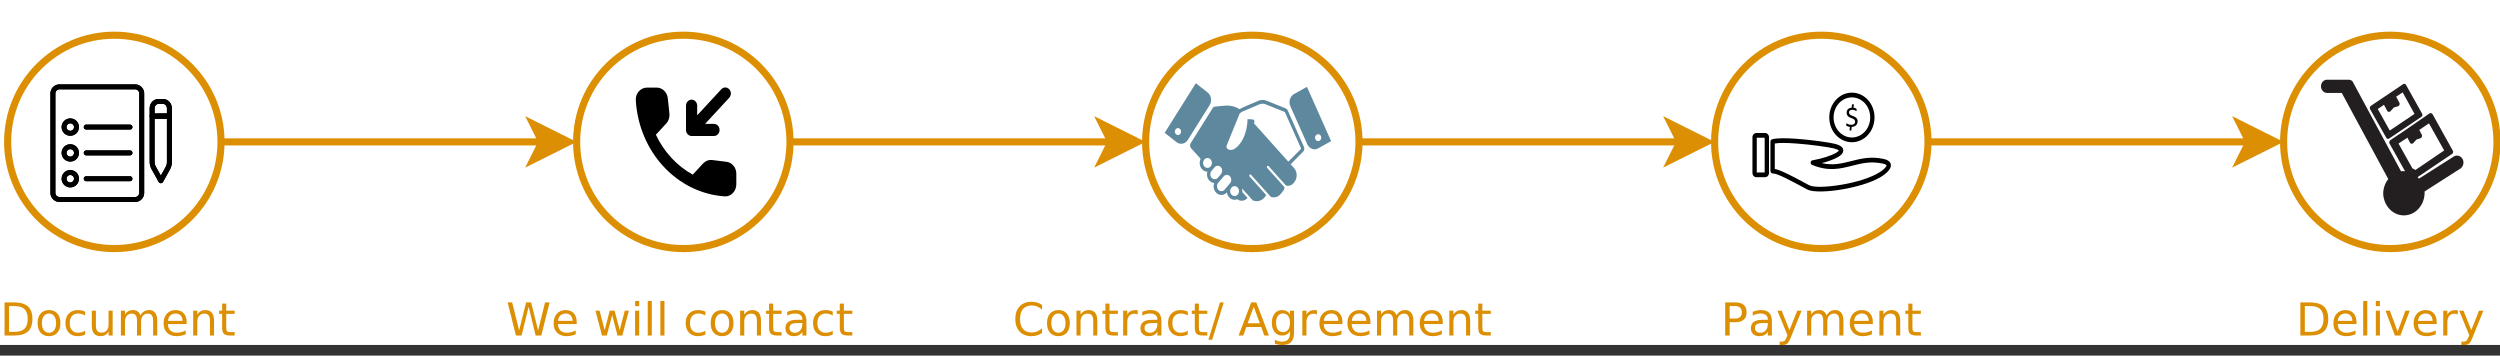 <?xml version="1.0" encoding="UTF-8" standalone="no"?>
<svg
   xmlns:dc="http://purl.org/dc/elements/1.1/"
   xmlns:cc="http://creativecommons.org/ns#"
   xmlns:rdf="http://www.w3.org/1999/02/22-rdf-syntax-ns#"
   xmlns:svg="http://www.w3.org/2000/svg"
   xmlns="http://www.w3.org/2000/svg"
   xmlns:xlink="http://www.w3.org/1999/xlink"
   xmlns:sodipodi="http://sodipodi.sourceforge.net/DTD/sodipodi-0.dtd"
   xmlns:inkscape="http://www.inkscape.org/namespaces/inkscape"
   width="703pt"
   height="100pt"
   viewBox="0 0 703 100"
   version="1.1"
   id="svg225"
   sodipodi:docname="Path.svg"
   inkscape:version="1.0 (4035a4fb49, 2020-05-01)">
  <rect x="0" y="0" width="703" height="100" fill="#333333" stroke="none"/>
  <sodipodi:namedview
     inkscape:document-rotation="0"
     pagecolor="#ffffff"
     bordercolor="#666666"
     borderopacity="1"
     objecttolerance="10"
     gridtolerance="10"
     guidetolerance="10"
     inkscape:pageopacity="0"
     inkscape:pageshadow="2"
     inkscape:window-width="1920"
     inkscape:window-height="1017"
     id="namedview227"
     showgrid="false"
     inkscape:zoom="1.2130156"
     inkscape:cx="514.31601"
     inkscape:cy="106.66667"
     inkscape:window-x="-8"
     inkscape:window-y="-8"
     inkscape:window-maximized="1"
     inkscape:current-layer="svg225" />
  <defs
     id="defs70">
    <g
       id="g68">
      <symbol
         overflow="visible"
         id="glyph0-0">
        <path
           style="stroke:none"
           d="m 2.516,-8.289 v 7.254 h 1.527 c 1.285,0.004 2.227,-0.289 2.824,-0.875 0.598,-0.582 0.895,-1.5 0.898,-2.762 C 7.762,-5.918 7.465,-6.836 6.867,-7.418 6.27,-7.996 5.328,-8.285 4.043,-8.289 Z M 1.254,-9.324 h 2.594 c 1.805,0.004 3.129,0.379 3.977,1.129 0.844,0.754 1.27,1.93 1.27,3.523 0,1.609 -0.426,2.789 -1.273,3.543 C 6.969,-0.375 5.645,0 3.848,0 h -2.594 z m 0,0"
           id="path2" />
      </symbol>
      <symbol
         overflow="visible"
         id="glyph0-1">
        <path
           style="stroke:none"
           d="M 3.918,-6.191 C 3.297,-6.188 2.809,-5.945 2.453,-5.469 2.094,-4.984 1.914,-4.328 1.918,-3.492 c -0.004,0.84 0.176,1.5 0.531,1.98 0.355,0.48 0.844,0.723 1.469,0.719 0.609,0.004 1.094,-0.238 1.453,-0.723 C 5.727,-1.996 5.906,-2.656 5.91,-3.492 5.906,-4.32 5.727,-4.977 5.371,-5.461 5.012,-5.945 4.527,-6.188 3.918,-6.191 Z m 0,-0.973 c 0.996,0.004 1.781,0.328 2.352,0.977 C 6.84,-5.539 7.125,-4.641 7.129,-3.492 7.125,-2.344 6.84,-1.445 6.27,-0.797 5.699,-0.148 4.914,0.176 3.918,0.18 2.91,0.176 2.125,-0.148 1.559,-0.797 0.988,-1.445 0.703,-2.344 0.707,-3.492 0.703,-4.641 0.988,-5.539 1.559,-6.188 2.125,-6.836 2.91,-7.16 3.918,-7.164 Z m 0,0"
           id="path5" />
      </symbol>
      <symbol
         overflow="visible"
         id="glyph0-2">
        <path
           style="stroke:none"
           d="m 6.242,-6.727 v 1.074 C 5.914,-5.828 5.59,-5.961 5.262,-6.055 4.934,-6.141 4.602,-6.188 4.273,-6.191 c -0.75,0.004 -1.328,0.242 -1.738,0.711 -0.414,0.477 -0.621,1.137 -0.617,1.988 -0.004,0.855 0.203,1.52 0.617,1.992 0.41,0.473 0.988,0.711 1.738,0.707 0.328,0.004 0.66,-0.043 0.988,-0.133 0.328,-0.09 0.652,-0.223 0.98,-0.406 v 1.062 c -0.328,0.152 -0.66,0.262 -1,0.336 C 4.898,0.137 4.535,0.176 4.148,0.18 3.094,0.176 2.254,-0.152 1.637,-0.812 c -0.625,-0.66 -0.934,-1.555 -0.93,-2.68 -0.004,-1.141 0.309,-2.035 0.938,-2.691 0.625,-0.648 1.484,-0.977 2.578,-0.98 0.352,0.004 0.695,0.039 1.035,0.109 0.336,0.074 0.664,0.184 0.984,0.328 z m 0,0"
           id="path8" />
      </symbol>
      <symbol
         overflow="visible"
         id="glyph0-3">
        <path
           style="stroke:none"
           d="m 1.086,-2.762 v -4.234 h 1.148 v 4.191 c -0.004,0.664 0.125,1.16 0.387,1.492 0.258,0.332 0.648,0.5 1.164,0.496 0.617,0.004 1.105,-0.195 1.469,-0.594 C 5.613,-1.805 5.793,-2.344 5.797,-3.031 V -6.996 H 6.945 V 0 H 5.797 V -1.074 C 5.516,-0.645 5.191,-0.332 4.824,-0.129 4.453,0.074 4.027,0.176 3.543,0.18 2.734,0.176 2.125,-0.07 1.711,-0.566 1.293,-1.062 1.082,-1.793 1.086,-2.762 Z m 0,0"
           id="path11" />
      </symbol>
      <symbol
         overflow="visible"
         id="glyph0-4">
        <path
           style="stroke:none"
           d="m 6.652,-5.652 c 0.281,-0.512 0.625,-0.891 1.027,-1.141 0.398,-0.242 0.871,-0.367 1.414,-0.371 0.727,0.004 1.289,0.258 1.688,0.766 0.395,0.512 0.59,1.238 0.594,2.176 V 0 h -1.156 v -4.184 c 0,-0.672 -0.121,-1.168 -0.355,-1.492 C 9.621,-6 9.262,-6.164 8.777,-6.164 c -0.598,0 -1.07,0.199 -1.414,0.594 -0.348,0.398 -0.52,0.938 -0.516,1.617 V 0 H 5.691 V -4.184 C 5.688,-4.855 5.57,-5.352 5.332,-5.68 5.094,-6 4.727,-6.164 4.234,-6.164 c -0.59,0 -1.055,0.199 -1.398,0.598 -0.348,0.398 -0.523,0.938 -0.52,1.613 V 0 h -1.156 v -6.996 h 1.156 v 1.086 C 2.574,-6.336 2.891,-6.652 3.258,-6.855 3.625,-7.059 4.059,-7.16 4.566,-7.164 c 0.504,0.004 0.938,0.133 1.297,0.387 0.355,0.262 0.617,0.637 0.789,1.125 z m 0,0"
           id="path14" />
      </symbol>
      <symbol
         overflow="visible"
         id="glyph0-5">
        <path
           style="stroke:none"
           d="m 7.191,-3.785 v 0.562 H 1.906 c 0.047,0.793 0.285,1.398 0.715,1.809 0.422,0.418 1.016,0.625 1.781,0.621 0.438,0.004 0.867,-0.051 1.285,-0.16 0.41,-0.105 0.82,-0.27 1.234,-0.488 v 1.086 C 6.508,-0.18 6.086,-0.051 5.652,0.043 5.219,0.129 4.781,0.176 4.336,0.18 3.219,0.176 2.332,-0.145 1.684,-0.793 1.027,-1.441 0.703,-2.32 0.707,-3.43 0.703,-4.57 1.012,-5.48 1.633,-6.156 2.25,-6.824 3.086,-7.16 4.137,-7.164 c 0.938,0.004 1.68,0.309 2.23,0.91 0.547,0.609 0.82,1.43 0.824,2.469 z M 6.039,-4.121 C 6.027,-4.746 5.852,-5.25 5.512,-5.629 5.164,-6 4.711,-6.188 4.148,-6.191 c -0.641,0.004 -1.156,0.188 -1.539,0.547 -0.391,0.367 -0.613,0.875 -0.668,1.527 z m 0,0"
           id="path17" />
      </symbol>
      <symbol
         overflow="visible"
         id="glyph0-6">
        <path
           style="stroke:none"
           d="M 7.02,-4.223 V 0 H 5.871 v -4.184 c 0,-0.664 -0.129,-1.16 -0.387,-1.488 C 5.227,-6 4.84,-6.164 4.324,-6.164 c -0.625,0 -1.117,0.199 -1.473,0.594 -0.359,0.398 -0.539,0.938 -0.535,1.617 V 0 h -1.156 v -6.996 h 1.156 v 1.086 c 0.273,-0.418 0.598,-0.73 0.973,-0.941 0.367,-0.203 0.797,-0.309 1.289,-0.312 0.801,0.004 1.41,0.254 1.824,0.746 0.41,0.5 0.617,1.23 0.617,2.195 z m 0,0"
           id="path20" />
      </symbol>
      <symbol
         overflow="visible"
         id="glyph0-7">
        <path
           style="stroke:none"
           d="m 2.344,-8.984 v 1.988 h 2.367 v 0.895 H 2.344 v 3.797 c 0,0.574 0.078,0.941 0.234,1.102 0.156,0.164 0.473,0.242 0.953,0.242 H 4.711 V 0 H 3.531 C 2.641,0 2.027,-0.164 1.691,-0.496 1.352,-0.824 1.184,-1.426 1.188,-2.305 V -6.102 H 0.344 V -6.996 H 1.188 v -1.988 z m 0,0"
           id="path23" />
      </symbol>
      <symbol
         overflow="visible"
         id="glyph0-8">
        <path
           style="stroke:none"
           d="m 0.426,-9.324 h 1.273 l 1.961,7.883 1.957,-7.883 h 1.418 l 1.961,7.883 1.953,-7.883 h 1.281 L 9.887,0 H 8.301 L 6.336,-8.094 4.348,0 H 2.762 Z m 0,0"
           id="path26" />
      </symbol>
      <symbol
         overflow="visible"
         id="glyph0-9">
        <path
           style="stroke:none"
           d=""
           id="path29" />
      </symbol>
      <symbol
         overflow="visible"
         id="glyph0-10">
        <path
           style="stroke:none"
           d="M 0.539,-6.996 H 1.688 l 1.438,5.461 1.43,-5.461 h 1.355 l 1.438,5.461 1.43,-5.461 H 9.926 L 8.094,0 H 6.738 L 5.234,-5.734 3.723,0 H 2.367 Z m 0,0"
           id="path32" />
      </symbol>
      <symbol
         overflow="visible"
         id="glyph0-11">
        <path
           style="stroke:none"
           d="M 1.207,-6.996 H 2.355 V 0 H 1.207 Z m 0,-2.723 h 1.148 v 1.453 H 1.207 Z m 0,0"
           id="path35" />
      </symbol>
      <symbol
         overflow="visible"
         id="glyph0-12">
        <path
           style="stroke:none"
           d="M 1.207,-9.719 H 2.355 V 0 H 1.207 Z m 0,0"
           id="path38" />
      </symbol>
      <symbol
         overflow="visible"
         id="glyph0-13">
        <path
           style="stroke:none"
           d="m 4.387,-3.516 c -0.934,0 -1.578,0.109 -1.934,0.32 -0.359,0.215 -0.539,0.574 -0.535,1.082 -0.004,0.41 0.133,0.734 0.402,0.973 0.266,0.242 0.629,0.363 1.098,0.359 0.633,0.004 1.145,-0.223 1.531,-0.676 0.383,-0.449 0.574,-1.051 0.578,-1.805 V -3.516 Z M 6.676,-3.992 V 0 H 5.527 V -1.062 C 5.262,-0.633 4.938,-0.32 4.547,-0.121 4.156,0.078 3.676,0.176 3.109,0.18 2.391,0.176 1.82,-0.023 1.402,-0.422 0.977,-0.82 0.766,-1.355 0.77,-2.035 0.766,-2.82 1.031,-3.414 1.559,-3.816 2.082,-4.215 2.867,-4.418 3.918,-4.418 H 5.527 V -4.527 C 5.523,-5.055 5.352,-5.465 5.004,-5.754 4.656,-6.043 4.168,-6.188 3.543,-6.191 3.141,-6.188 2.75,-6.141 2.371,-6.047 1.992,-5.949 1.629,-5.805 1.281,-5.617 v -1.059 c 0.418,-0.16 0.824,-0.285 1.223,-0.367 0.391,-0.078 0.777,-0.117 1.156,-0.121 1.012,0.004 1.766,0.266 2.266,0.789 0.496,0.523 0.746,1.32 0.75,2.383 z m 0,0"
           id="path41" />
      </symbol>
      <symbol
         overflow="visible"
         id="glyph0-14">
        <path
           style="stroke:none"
           d="m 8.238,-8.609 v 1.332 C 7.812,-7.672 7.359,-7.965 6.879,-8.164 6.398,-8.355 5.887,-8.453 5.348,-8.457 c -1.07,0.004 -1.887,0.328 -2.449,0.977 -0.566,0.652 -0.848,1.594 -0.848,2.828 0,1.227 0.281,2.168 0.848,2.82 0.562,0.652 1.379,0.977 2.449,0.977 0.539,0 1.051,-0.098 1.531,-0.293 C 7.359,-1.344 7.812,-1.637 8.238,-2.035 V -0.719 C 7.797,-0.418 7.328,-0.191 6.836,-0.043 6.34,0.105 5.82,0.176 5.273,0.18 3.859,0.176 2.746,-0.254 1.938,-1.113 1.121,-1.977 0.715,-3.156 0.719,-4.652 c -0.004,-1.5 0.402,-2.68 1.219,-3.547 0.809,-0.859 1.922,-1.293 3.336,-1.297 0.555,0.004 1.078,0.078 1.574,0.223 0.492,0.152 0.957,0.375 1.391,0.664 z m 0,0"
           id="path44" />
      </symbol>
      <symbol
         overflow="visible"
         id="glyph0-15">
        <path
           style="stroke:none"
           d="M 5.258,-5.922 C 5.125,-5.996 4.984,-6.051 4.836,-6.086 c -0.156,-0.035 -0.32,-0.055 -0.5,-0.055 -0.652,0 -1.152,0.215 -1.5,0.637 -0.348,0.426 -0.523,1.031 -0.52,1.82 V 0 h -1.156 v -6.996 h 1.156 v 1.086 c 0.238,-0.422 0.555,-0.738 0.941,-0.945 0.387,-0.203 0.855,-0.305 1.414,-0.309 0.078,0.004 0.168,0.008 0.262,0.016 0.094,0.012 0.199,0.027 0.32,0.047 z m 0,0"
           id="path47" />
      </symbol>
      <symbol
         overflow="visible"
         id="glyph0-16">
        <path
           style="stroke:none"
           d="M 3.25,-9.324 H 4.309 L 1.062,1.188 H 0 Z m 0,0"
           id="path50" />
      </symbol>
      <symbol
         overflow="visible"
         id="glyph0-17">
        <path
           style="stroke:none"
           d="M 4.371,-8.082 2.66,-3.441 H 6.09 Z M 3.66,-9.324 H 5.09 L 8.645,0 h -1.312 L 6.484,-2.391 H 2.281 L 1.43,0 H 0.102 Z m 0,0"
           id="path53" />
      </symbol>
      <symbol
         overflow="visible"
         id="glyph0-18">
        <path
           style="stroke:none"
           d="m 5.809,-3.578 c -0.004,-0.832 -0.176,-1.477 -0.516,-1.938 -0.348,-0.453 -0.828,-0.684 -1.445,-0.688 -0.621,0.004 -1.102,0.234 -1.441,0.688 -0.344,0.461 -0.516,1.105 -0.512,1.938 -0.004,0.832 0.168,1.477 0.512,1.93 0.34,0.461 0.82,0.688 1.441,0.688 0.617,0 1.098,-0.227 1.445,-0.688 0.34,-0.453 0.512,-1.098 0.516,-1.93 z m 1.148,2.711 C 6.953,0.32 6.691,1.203 6.164,1.789 5.633,2.367 4.82,2.66 3.734,2.66 3.328,2.66 2.949,2.629 2.59,2.57 2.23,2.508 1.883,2.414 1.551,2.293 V 1.176 c 0.332,0.18 0.664,0.312 0.996,0.402 0.328,0.086 0.664,0.133 1.008,0.133 0.75,0 1.312,-0.199 1.691,-0.59 0.371,-0.398 0.559,-0.988 0.562,-1.785 V -1.23 C 5.566,-0.816 5.262,-0.508 4.895,-0.305 4.52,-0.102 4.078,0 3.566,0 2.707,0 2.016,-0.324 1.492,-0.98 0.965,-1.629 0.703,-2.496 0.707,-3.578 0.703,-4.66 0.965,-5.527 1.492,-6.184 c 0.523,-0.648 1.215,-0.977 2.074,-0.98 0.512,0.004 0.953,0.105 1.328,0.309 0.367,0.203 0.672,0.512 0.914,0.922 v -1.062 h 1.148 z m 0,0"
           id="path56" />
      </symbol>
      <symbol
         overflow="visible"
         id="glyph0-19">
        <path
           style="stroke:none"
           d="m 2.516,-8.289 v 3.504 H 4.105 C 4.688,-4.781 5.141,-4.934 5.465,-5.238 5.781,-5.543 5.941,-5.977 5.945,-6.539 5.941,-7.098 5.781,-7.527 5.465,-7.832 5.141,-8.133 4.688,-8.285 4.105,-8.289 Z M 1.254,-9.324 h 2.852 c 1.043,0.004 1.832,0.238 2.367,0.711 0.535,0.473 0.805,1.164 0.805,2.074 0,0.922 -0.27,1.617 -0.805,2.086 C 5.938,-3.98 5.148,-3.742 4.105,-3.746 H 2.516 V 0 H 1.254 Z m 0,0"
           id="path59" />
      </symbol>
      <symbol
         overflow="visible"
         id="glyph0-20">
        <path
           style="stroke:none"
           d="M 4.117,0.648 C 3.789,1.48 3.473,2.023 3.164,2.277 2.855,2.531 2.441,2.66 1.93,2.66 H 1.012 V 1.699 H 1.688 C 2,1.699 2.242,1.621 2.422,1.473 2.594,1.32 2.789,0.969 3.004,0.414 L 3.211,-0.113 0.383,-6.996 h 1.215 l 2.188,5.473 2.188,-5.473 h 1.219 z m 0,0"
           id="path62" />
      </symbol>
      <symbol
         overflow="visible"
         id="glyph0-21">
        <path
           style="stroke:none"
           d="m 0.383,-6.996 h 1.215 l 2.188,5.871 2.188,-5.871 h 1.219 L 4.566,0 h -1.562 z m 0,0"
           id="path65" />
      </symbol>
    </g>
  </defs>
  <g
     transform="translate(0,-63)"
     id="surface4114">
    <rect
       x="0"
       y="0"
       width="703"
       height="160"
       style="fill:#ffffff;fill-opacity:1;stroke:none"
       id="rect72" />
    <path
       style="fill:#ffffff;fill-opacity:1;fill-rule:evenodd;stroke:#dc8f02;stroke-width:0.1;stroke-linecap:butt;stroke-linejoin:miter;stroke-miterlimit:10;stroke-opacity:1"
       d="m 5.65,2 c 0,0.829 -0.671,1.5 -1.5,1.5 -0.828,0 -1.5,-0.671 -1.5,-1.5 0,-0.828 0.672,-1.5 1.5,-1.5 0.829,0 1.5,0.672 1.5,1.5"
       transform="matrix(20,0,0,20,-50.85,62.9)"
       id="path74" />
    <path
       style="fill:#ffffff;fill-opacity:1;fill-rule:evenodd;stroke:#dc8f02;stroke-width:0.1;stroke-linecap:butt;stroke-linejoin:miter;stroke-miterlimit:10;stroke-opacity:1"
       d="m 13.65,2 c 0,0.829 -0.671,1.5 -1.5,1.5 -0.828,0 -1.5,-0.671 -1.5,-1.5 0,-0.828 0.672,-1.5 1.5,-1.5 0.829,0 1.5,0.672 1.5,1.5"
       transform="matrix(20,0,0,20,-50.85,62.9)"
       id="path76" />
    <path
       style="fill:#ffffff;fill-opacity:1;fill-rule:evenodd;stroke:#dc8f02;stroke-width:0.1;stroke-linecap:butt;stroke-linejoin:miter;stroke-miterlimit:10;stroke-opacity:1"
       d="m 21.65,2 c 0,0.829 -0.671,1.5 -1.5,1.5 -0.828,0 -1.5,-0.671 -1.5,-1.5 0,-0.828 0.672,-1.5 1.5,-1.5 0.829,0 1.5,0.672 1.5,1.5"
       transform="matrix(20,0,0,20,-50.85,62.9)"
       id="path78" />
    <path
       style="fill:#ffffff;fill-opacity:1;fill-rule:evenodd;stroke:#dc8f02;stroke-width:0.1;stroke-linecap:butt;stroke-linejoin:miter;stroke-miterlimit:10;stroke-opacity:1"
       d="m 29.65,2 c 0,0.829 -0.671,1.5 -1.5,1.5 -0.828,0 -1.5,-0.671 -1.5,-1.5 0,-0.828 0.672,-1.5 1.5,-1.5 0.829,0 1.5,0.672 1.5,1.5"
       transform="matrix(20,0,0,20,-50.85,62.9)"
       id="path80" />
    <path
       style="fill:#ffffff;fill-opacity:1;fill-rule:evenodd;stroke:#dc8f02;stroke-width:0.1;stroke-linecap:butt;stroke-linejoin:miter;stroke-miterlimit:10;stroke-opacity:1"
       d="m 37.65,2 c 0,0.829 -0.671,1.5 -1.5,1.5 -0.828,0 -1.5,-0.671 -1.5,-1.5 0,-0.828 0.672,-1.5 1.5,-1.5 0.829,0 1.5,0.672 1.5,1.5"
       transform="matrix(20,0,0,20,-50.85,62.9)"
       id="path82" />
    <path
       style="fill:none;stroke:#dc8f02;stroke-width:0.1;stroke-linecap:butt;stroke-linejoin:miter;stroke-miterlimit:10;stroke-opacity:1"
       d="m 5.65,2 h 4.513"
       transform="matrix(20,0,0,20,-50.85,62.9)"
       id="path84" />
    <path
       style="fill:#dc8f02;fill-opacity:1;fill-rule:evenodd;stroke:#dc8f02;stroke-width:0.1;stroke-linecap:butt;stroke-linejoin:miter;stroke-miterlimit:10;stroke-opacity:1"
       d="m 10.538,2 -0.5,0.25 0.125,-0.25 -0.125,-0.25 z m 0,0"
       transform="matrix(20,0,0,20,-50.85,62.9)"
       id="path86" />
    <path
       style="fill:none;stroke:#dc8f02;stroke-width:0.1;stroke-linecap:butt;stroke-linejoin:miter;stroke-miterlimit:10;stroke-opacity:1"
       d="m 13.65,2 h 4.513"
       transform="matrix(20,0,0,20,-50.85,62.9)"
       id="path88" />
    <path
       style="fill:#dc8f02;fill-opacity:1;fill-rule:evenodd;stroke:#dc8f02;stroke-width:0.1;stroke-linecap:butt;stroke-linejoin:miter;stroke-miterlimit:10;stroke-opacity:1"
       d="m 18.538,2 -0.5,0.25 0.125,-0.25 -0.125,-0.25 z m 0,0"
       transform="matrix(20,0,0,20,-50.85,62.9)"
       id="path90" />
    <path
       style="fill:none;stroke:#dc8f02;stroke-width:0.1;stroke-linecap:butt;stroke-linejoin:miter;stroke-miterlimit:10;stroke-opacity:1"
       d="m 21.65,2 h 4.513"
       transform="matrix(20,0,0,20,-50.85,62.9)"
       id="path92" />
    <path
       style="fill:#dc8f02;fill-opacity:1;fill-rule:evenodd;stroke:#dc8f02;stroke-width:0.1;stroke-linecap:butt;stroke-linejoin:miter;stroke-miterlimit:10;stroke-opacity:1"
       d="m 26.538,2 -0.5,0.25 0.125,-0.25 -0.125,-0.25 z m 0,0"
       transform="matrix(20,0,0,20,-50.85,62.9)"
       id="path94" />
    <path
       style="fill:none;stroke:#dc8f02;stroke-width:0.1;stroke-linecap:butt;stroke-linejoin:miter;stroke-miterlimit:10;stroke-opacity:1"
       d="m 29.65,2 h 4.513"
       transform="matrix(20,0,0,20,-50.85,62.9)"
       id="path96" />
    <path
       style="fill:#dc8f02;fill-opacity:1;fill-rule:evenodd;stroke:#dc8f02;stroke-width:0.1;stroke-linecap:butt;stroke-linejoin:miter;stroke-miterlimit:10;stroke-opacity:1"
       d="m 34.538,2 -0.5,0.25 0.125,-0.25 -0.125,-0.25 z m 0,0"
       transform="matrix(20,0,0,20,-50.85,62.9)"
       id="path98" />
    <g
       style="fill:#dc8f02;fill-opacity:1"
       id="g116">
      <use
         height="100%"
         width="100%"
         xlink:href="#glyph0-0"
         x="0.023"
         y="157.352"
         id="use100" />
      <use
         height="100%"
         width="100%"
         xlink:href="#glyph0-1"
         x="9.867"
         y="157.352"
         id="use102" />
      <use
         height="100%"
         width="100%"
         xlink:href="#glyph0-2"
         x="17.699"
         y="157.352"
         id="use104" />
      <use
         height="100%"
         width="100%"
         xlink:href="#glyph0-3"
         x="24.73"
         y="157.352"
         id="use106" />
      <use
         height="100%"
         width="100%"
         xlink:href="#glyph0-4"
         x="32.836"
         y="157.352"
         id="use108" />
      <use
         height="100%"
         width="100%"
         xlink:href="#glyph0-5"
         x="45.297"
         y="157.352"
         id="use110" />
      <use
         height="100%"
         width="100%"
         xlink:href="#glyph0-6"
         x="53.168"
         y="157.352"
         id="use112" />
      <use
         height="100%"
         width="100%"
         xlink:href="#glyph0-7"
         x="61.273"
         y="157.352"
         id="use114" />
    </g>
    <g
       style="fill:#dc8f02;fill-opacity:1"
       id="g148">
      <use
         height="100%"
         width="100%"
         xlink:href="#glyph0-8"
         x="142.32"
         y="157.352"
         id="use118" />
      <use
         height="100%"
         width="100%"
         xlink:href="#glyph0-5"
         x="154.977"
         y="157.352"
         id="use120" />
      <use
         height="100%"
         width="100%"
         xlink:href="#glyph0-9"
         x="162.848"
         y="157.352"
         id="use122" />
      <use
         height="100%"
         width="100%"
         xlink:href="#glyph0-10"
         x="166.91"
         y="157.352"
         id="use124" />
      <use
         height="100%"
         width="100%"
         xlink:href="#glyph0-11"
         x="177.379"
         y="157.352"
         id="use126" />
      <use
         height="100%"
         width="100%"
         xlink:href="#glyph0-12"
         x="180.934"
         y="157.352"
         id="use128" />
      <use
         height="100%"
         width="100%"
         xlink:href="#glyph0-12"
         x="184.488"
         y="157.352"
         id="use130" />
      <use
         height="100%"
         width="100%"
         xlink:href="#glyph0-9"
         x="188.043"
         y="157.352"
         id="use132" />
      <use
         height="100%"
         width="100%"
         xlink:href="#glyph0-2"
         x="192.105"
         y="157.352"
         id="use134" />
      <use
         height="100%"
         width="100%"
         xlink:href="#glyph0-1"
         x="199.137"
         y="157.352"
         id="use136" />
      <use
         height="100%"
         width="100%"
         xlink:href="#glyph0-6"
         x="206.969"
         y="157.352"
         id="use138" />
      <use
         height="100%"
         width="100%"
         xlink:href="#glyph0-7"
         x="215.074"
         y="157.352"
         id="use140" />
      <use
         height="100%"
         width="100%"
         xlink:href="#glyph0-13"
         x="220.094"
         y="157.352"
         id="use142" />
      <use
         height="100%"
         width="100%"
         xlink:href="#glyph0-2"
         x="227.926"
         y="157.352"
         id="use144" />
      <use
         height="100%"
         width="100%"
         xlink:href="#glyph0-7"
         x="234.957"
         y="157.352"
         id="use146" />
    </g>
    <g
       style="fill:#dc8f02;fill-opacity:1"
       id="g188">
      <use
         height="100%"
         width="100%"
         xlink:href="#glyph0-14"
         x="284.785"
         y="157.352"
         id="use150" />
      <use
         height="100%"
         width="100%"
         xlink:href="#glyph0-1"
         x="293.711"
         y="157.352"
         id="use152" />
      <use
         height="100%"
         width="100%"
         xlink:href="#glyph0-6"
         x="301.543"
         y="157.352"
         id="use154" />
      <use
         height="100%"
         width="100%"
         xlink:href="#glyph0-7"
         x="309.648"
         y="157.352"
         id="use156" />
      <use
         height="100%"
         width="100%"
         xlink:href="#glyph0-15"
         x="314.668"
         y="157.352"
         id="use158" />
      <use
         height="100%"
         width="100%"
         xlink:href="#glyph0-13"
         x="319.922"
         y="157.352"
         id="use160" />
      <use
         height="100%"
         width="100%"
         xlink:href="#glyph0-2"
         x="327.754"
         y="157.352"
         id="use162" />
      <use
         height="100%"
         width="100%"
         xlink:href="#glyph0-7"
         x="334.785"
         y="157.352"
         id="use164" />
      <use
         height="100%"
         width="100%"
         xlink:href="#glyph0-16"
         x="339.805"
         y="157.352"
         id="use166" />
      <use
         height="100%"
         width="100%"
         xlink:href="#glyph0-9"
         x="344.121"
         y="157.352"
         id="use168" />
      <use
         height="100%"
         width="100%"
         xlink:href="#glyph0-17"
         x="348.184"
         y="157.352"
         id="use170" />
      <use
         height="100%"
         width="100%"
         xlink:href="#glyph0-18"
         x="356.934"
         y="157.352"
         id="use172" />
      <use
         height="100%"
         width="100%"
         xlink:href="#glyph0-15"
         x="365.059"
         y="157.352"
         id="use174" />
      <use
         height="100%"
         width="100%"
         xlink:href="#glyph0-5"
         x="370.312"
         y="157.352"
         id="use176" />
      <use
         height="100%"
         width="100%"
         xlink:href="#glyph0-5"
         x="378.184"
         y="157.352"
         id="use178" />
      <use
         height="100%"
         width="100%"
         xlink:href="#glyph0-4"
         x="386.055"
         y="157.352"
         id="use180" />
      <use
         height="100%"
         width="100%"
         xlink:href="#glyph0-5"
         x="398.516"
         y="157.352"
         id="use182" />
      <use
         height="100%"
         width="100%"
         xlink:href="#glyph0-6"
         x="406.387"
         y="157.352"
         id="use184" />
      <use
         height="100%"
         width="100%"
         xlink:href="#glyph0-7"
         x="414.492"
         y="157.352"
         id="use186" />
    </g>
    <g
       style="fill:#dc8f02;fill-opacity:1"
       id="g204">
      <use
         height="100%"
         width="100%"
         xlink:href="#glyph0-19"
         x="483.867"
         y="157.352"
         id="use190" />
      <use
         height="100%"
         width="100%"
         xlink:href="#glyph0-13"
         x="491.582"
         y="157.352"
         id="use192" />
      <use
         height="100%"
         width="100%"
         xlink:href="#glyph0-20"
         x="499.414"
         y="157.352"
         id="use194" />
      <use
         height="100%"
         width="100%"
         xlink:href="#glyph0-4"
         x="506.992"
         y="157.352"
         id="use196" />
      <use
         height="100%"
         width="100%"
         xlink:href="#glyph0-5"
         x="519.453"
         y="157.352"
         id="use198" />
      <use
         height="100%"
         width="100%"
         xlink:href="#glyph0-6"
         x="527.324"
         y="157.352"
         id="use200" />
      <use
         height="100%"
         width="100%"
         xlink:href="#glyph0-7"
         x="535.43"
         y="157.352"
         id="use202" />
    </g>
    <g
       style="fill:#dc8f02;fill-opacity:1"
       id="g222">
      <use
         height="100%"
         width="100%"
         xlink:href="#glyph0-0"
         x="645.605"
         y="157.352"
         id="use206" />
      <use
         height="100%"
         width="100%"
         xlink:href="#glyph0-5"
         x="655.449"
         y="157.352"
         id="use208" />
      <use
         height="100%"
         width="100%"
         xlink:href="#glyph0-12"
         x="663.32"
         y="157.352"
         id="use210" />
      <use
         height="100%"
         width="100%"
         xlink:href="#glyph0-11"
         x="666.875"
         y="157.352"
         id="use212" />
      <use
         height="100%"
         width="100%"
         xlink:href="#glyph0-21"
         x="670.43"
         y="157.352"
         id="use214" />
      <use
         height="100%"
         width="100%"
         xlink:href="#glyph0-5"
         x="678.008"
         y="157.352"
         id="use216" />
      <use
         height="100%"
         width="100%"
         xlink:href="#glyph0-15"
         x="685.879"
         y="157.352"
         id="use218" />
      <use
         height="100%"
         width="100%"
         xlink:href="#glyph0-20"
         x="691.133"
         y="157.352"
         id="use220" />
    </g>
  </g>
  <g
     id="g304"
     transform="matrix(0.699,0,0,0.698,13.085,22.112)">
    <g
       id="g235"
       stroke-miterlimit="10"
       stroke-linejoin="round"
       stroke-linecap="round"
       stroke-width="2"
       stroke="#000000"
       fill="none">
      <path
         id="path231"
         d="m 45.993,41.138 2.814,-5.099 c 0.411,-0.746 0.628,-1.6 0.626,-2.47 l -0.003,-18.477 -6.948,0.013 0.003,18.478 c 0.002,0.87 0.26,1.723 0.675,2.467 z" />
      <path
         id="path233"
         d="m 44.999,9.203 1.864,-0.004 c 1.393,-0.003 2.564,1.223 2.567,2.738 v 3.155 l -6.948,0.013 v -3.154 c -0.003,-1.515 1.124,-2.746 2.517,-2.748 z" />
    </g>
    <g
       id="g251"
       stroke-miterlimit="10"
       stroke-linejoin="round"
       stroke-linecap="round"
       stroke-width="2"
       stroke="#000000"
       fill="none">
      <path
         id="path237"
         d="M 35.618,48.691 H 5.233 A 2.667,2.667 0 0 1 2.567,46.025 V 5.975 A 2.667,2.667 0 0 1 5.233,3.31 h 30.385 a 2.667,2.667 0 0 1 2.667,2.666 v 40.05 a 2.667,2.667 0 0 1 -2.667,2.666 z" />
      <path
         id="path239"
         d="M 15.976,19.517 H 33.559" />
      <path
         id="path241"
         d="M 15.976,29.92 H 33.559" />
      <path
         id="path243"
         d="M 15.976,40.322 H 33.559" />
      <circle
         id="circle245"
         r="2.5"
         cy="19.517"
         cx="9.556" />
      <circle
         id="circle247"
         r="2.5"
         cy="29.919"
         cx="9.556" />
      <circle
         id="circle249"
         r="2.5"
         cy="40.322"
         cx="9.556" />
    </g>
    <g
       id="g257"
       stroke-miterlimit="10"
       stroke-linejoin="round"
       stroke-linecap="round"
       stroke-width="2"
       stroke="#000000"
       fill="none">
      <path
         id="path253"
         d="m 45.993,41.138 2.814,-5.099 c 0.411,-0.746 0.628,-1.6 0.626,-2.47 l -0.003,-18.477 -6.948,0.013 0.003,18.478 c 0.002,0.87 0.26,1.723 0.675,2.467 z" />
      <path
         id="path255"
         d="m 44.999,9.203 1.864,-0.004 c 1.393,-0.003 2.564,1.223 2.567,2.738 v 3.155 l -6.948,0.013 v -3.154 c -0.003,-1.515 1.124,-2.746 2.517,-2.748 z" />
    </g>
    <g
       id="g273"
       stroke-miterlimit="10"
       stroke-linejoin="round"
       stroke-linecap="round"
       stroke-width="2"
       stroke="#000000"
       fill="none">
      <path
         id="path259"
         d="M 35.618,48.691 H 5.233 A 2.667,2.667 0 0 1 2.567,46.025 V 5.975 A 2.667,2.667 0 0 1 5.233,3.31 h 30.385 a 2.667,2.667 0 0 1 2.667,2.666 v 40.05 a 2.667,2.667 0 0 1 -2.667,2.666 z" />
      <path
         id="path261"
         d="M 15.976,19.517 H 33.559" />
      <path
         id="path263"
         d="M 15.976,29.92 H 33.559" />
      <path
         id="path265"
         d="M 15.976,40.322 H 33.559" />
      <circle
         id="circle267"
         r="2.5"
         cy="19.517"
         cx="9.556" />
      <circle
         id="circle269"
         r="2.5"
         cy="29.919"
         cx="9.556" />
      <circle
         id="circle271"
         r="2.5"
         cy="40.322"
         cx="9.556" />
    </g>
  </g>
  <g
     id="g320"
     transform="matrix(1.574,0,0,1.703,174.015,19.507)">
    <path
       id="path306"
       d="M 0,0 H 24 V 24 H 0 Z"
       fill="none" />
    <path
       id="path308"
       d="m 19.23,15.26 -2.54,-0.29 c -0.61,-0.07 -1.21,0.14 -1.64,0.57 l -1.84,1.84 C 10.38,15.94 8.06,13.63 6.62,10.79 L 8.47,8.94 C 8.9,8.51 9.11,7.91 9.04,7.3 L 8.75,4.78 C 8.63,3.77 7.78,3.01 6.76,3.01 H 5.03 c -1.13,0 -2.07,0.94 -2,2.07 0.53,8.54 7.36,15.36 15.89,15.89 1.13,0.07 2.07,-0.87 2.07,-2 V 17.24 C 21,16.23 20.24,15.38 19.23,15.26 Z M 13,11 h 4 c 0.55,0 1,-0.45 1,-1 0,-0.55 -0.45,-1 -1,-1 h -1.59 l 4.31,-4.31 c 0.39,-0.39 0.39,-1.02 0,-1.41 -0.39,-0.39 -1.02,-0.39 -1.41,0 L 14,7.59 V 6 C 14,5.45 13.55,5 13,5 12.45,5 12,5.45 12,6 v 4 c 0,0.55 0.45,1 1,1 z" />
  </g>
  <g
     id="g328"
     transform="matrix(0.234,0,0,0.262,327.509,13.793)">
    <path
       id="path322"
       fill="#5e889e"
       d="M 167.353,105.032 147.73,65.686 c -0.222,-0.435 -0.516,-0.84 -0.89,-1.179 -0.375,-0.338 -0.795,-0.586 -1.233,-0.743 l -23.01,-8.27 c -1.603,-0.576 -3.32,-0.885 -5.107,-0.869 -1.785,0.019 -3.494,0.362 -5.089,0.969 l -17.459,6.66 c -1.229,0.47 -2.449,1.01 -3.652,1.625 -0.402,0.208 -0.797,0.433 -1.19,0.654 -1.318,-0.714 -2.694,-1.343 -4.13,-1.878 -4.58,-1.712 -9.27,-2.29 -13.809,-1.902 l -11.746,1.008 c -0.511,0.044 -1.027,0.202 -1.509,0.485 -0.482,0.284 -0.88,0.667 -1.193,1.11 l -26.448,37.651 c -0.545,0.773 -0.836,1.757 -0.747,2.798 0.087,1.041 0.535,1.954 1.197,2.61 l 11.504,11.401 c -0.631,1.155 -1.031,2.452 -1.123,3.84 -0.166,2.494 0.653,4.902 2.299,6.781 1.648,1.878 3.927,3.003 6.423,3.166 0.133,0.009 0.268,0.009 0.403,0.014 -1.023,3.307 -0.186,7.063 2.479,9.585 1.595,1.51 3.64,2.39 5.813,2.531 -1.4,3.47 -0.643,7.608 2.218,10.315 1.745,1.654 4.027,2.563 6.432,2.563 2.504,0 4.84,-0.978 6.604,-2.744 0.656,4.238 4.177,7.617 8.63,7.908 0.205,0.014 0.415,0.023 0.62,0.023 1.138,0 2.228,-0.215 3.242,-0.593 1.656,1.104 3.63,1.712 5.731,1.627 2.582,-0.108 4.898,-1.247 6.63,-3.029 l -6.327,-6.313 c 0.015,-0.146 0.042,-0.286 0.048,-0.437 0.082,-1.24 -0.088,-2.44 -0.457,-3.555 l 12.949,12.916 c 1.634,0.665 3.412,0.998 5.264,0.923 3.706,-0.151 7.007,-1.901 9.345,-4.609 l 1.296,-1.503 c 0.12,-0.142 0.212,-0.302 0.292,-0.474 l -19.937,-19.882 c -0.514,-0.509 -0.555,-1.356 -0.099,-1.889 0.457,-0.53 1.249,-0.548 1.759,-0.039 l 23.711,23.645 c 1.292,0.453 2.675,0.674 4.112,0.615 3.258,-0.133 6.165,-1.672 8.22,-4.057 l 3.131,-3.624 c 0.718,-0.836 1.146,-1.964 1.106,-3.19 l -20.807,-20.744 c -0.508,-0.51 -0.554,-1.359 -0.098,-1.888 0.46,-0.531 1.25,-0.549 1.759,-0.04 l 20.905,20.845 c 0.858,0.229 1.759,0.341 2.685,0.304 2.671,-0.108 5.047,-1.368 6.729,-3.321 l 0.841,-0.974 c 1.683,-1.949 2.675,-4.589 2.574,-7.46 -0.102,-2.87 -1.272,-5.42 -3.086,-7.23 l -5.581,-5.564 1.41,1.404 15.09,-13.626 c 0.641,-0.576 1.106,-1.383 1.276,-2.331 0.169,-0.947 0.016,-1.882 -0.377,-2.673 z M 51.08,127.569 c -1.415,-0.092 -2.709,-0.73 -3.646,-1.798 -0.936,-1.065 -1.398,-2.432 -1.304,-3.85 0.179,-2.783 2.509,-4.962 5.291,-4.962 0.118,0 0.238,0.003 0.356,0.01 1.415,0.094 2.709,0.731 3.646,1.799 0.936,1.067 1.398,2.433 1.307,3.851 -0.194,2.901 -2.715,5.146 -5.65,4.95 z m 9.047,12.15 c -1.363,0 -2.659,-0.514 -3.649,-1.451 -2.101,-1.986 -2.215,-5.333 -0.265,-7.449 0.101,-0.105 2.173,-2.297 3.167,-3.343 l 0.522,-0.555 c 1.014,-1.07 2.384,-1.66 3.858,-1.66 1.364,0 2.661,0.517 3.649,1.456 1.031,0.974 1.622,2.291 1.66,3.711 0.039,1.415 -0.477,2.764 -1.451,3.792 l -1.478,1.563 c -0.316,0.332 -0.655,0.691 -1.002,1.057 -0.055,0.062 -0.116,0.124 -0.169,0.182 -0.258,0.271 -0.486,0.511 -0.663,0.696 -0.101,0.109 -0.202,0.218 -0.306,0.324 -0.026,0.027 -0.046,0.05 -0.048,0.053 -1.006,1.048 -2.367,1.624 -3.825,1.624 z m 11.857,11.226 c -1.009,1.048 -2.366,1.624 -3.823,1.624 -1.364,0 -2.663,-0.517 -3.65,-1.455 -2.1,-1.986 -2.215,-5.332 -0.271,-7.438 0.046,-0.05 1.263,-1.338 2.642,-2.793 0,-0.001 0,-0.001 0,-0.001 l 1.024,-1.081 c 1.793,-1.898 2.381,-2.515 2.579,-2.73 0.023,-0.021 0.05,-0.046 0.069,-0.068 v 0 L 70.558,137 c 0.173,-0.187 0.274,-0.291 0.277,-0.294 1.012,-1.07 2.384,-1.661 3.859,-1.661 1.364,0 2.658,0.516 3.649,1.454 1.031,0.976 1.619,2.294 1.658,3.71 0.039,1.421 -0.477,2.769 -1.455,3.802 -0.095,0.1 -6.357,6.716 -6.562,6.934 z m 11.676,6.8 c -2.922,-0.194 -5.144,-2.728 -4.951,-5.648 0.183,-2.785 2.504,-4.964 5.29,-4.964 0.118,0 0.238,0.004 0.356,0.011 2.921,0.192 5.143,2.726 4.953,5.647 -0.192,2.899 -2.709,5.147 -5.648,4.954 z m 64.925,-36.851 -41.334,-41.21 v 0 l 0.466,-1.177 c 0.241,-0.614 0.21,-1.339 -0.143,-1.949 -0.354,-0.608 -0.946,-0.962 -1.566,-0.995 l -3.072,-0.184 v 0 L 99.58,75.18 99.325,79.158 c -0.003,0.083 -0.668,9.129 -5.281,17.302 -4.729,8.387 -10.995,11.279 -11.95,11.465 -1.067,0.207 -2.186,0.404 -3.116,0.404 -0.639,0 -1.131,-0.09 -1.552,-0.283 l -1.569,-0.727 c -0.658,-0.305 -1.16,-0.865 -1.425,-1.579 -0.258,-0.689 -0.255,-1.442 0,-2.129 l 15.721,-34.502 2.673,-1.761 1.077,-0.41 h -0.002 l 19.758,-7.536 c 1.242,-0.473 2.543,-0.721 3.864,-0.733 l 0.11,-10e-4 c 1.282,0 2.552,0.222 3.768,0.66 l 23.011,8.27 19.625,39.345 z" />
    <path
       id="path324"
       fill="#5e889e"
       d="m 170.949,40.557 -15.534,7.745 c -2.234,1.117 -4.046,3.085 -4.902,5.641 -0.855,2.557 -0.59,5.218 0.521,7.457 l 20.339,40.775 c 1.115,2.233 3.082,4.048 5.643,4.9 2.554,0.856 5.215,0.595 7.453,-0.521 L 200,98.805 Z m 13.48,58.272 c -2.063,0 -3.741,-1.673 -3.741,-3.739 0,-2.068 1.678,-3.745 3.741,-3.745 2.067,0 3.745,1.677 3.745,3.745 0,2.066 -1.678,3.739 -3.745,3.739 z" />
    <path
       id="path326"
       fill="#5e889e"
       d="m 0,89.914 14.202,9.977 c 2.044,1.438 4.637,2.093 7.293,1.628 2.658,-0.463 4.872,-1.961 6.307,-4.004 L 53.995,60.229 c 1.439,-2.043 2.094,-4.639 1.631,-7.293 -0.467,-2.657 -1.959,-4.873 -4.005,-6.311 L 37.417,36.65 Z M 12.25,88 c 0.308,-2.044 2.215,-3.451 4.256,-3.144 2.046,0.309 3.451,2.217 3.145,4.26 -0.309,2.046 -2.214,3.453 -4.259,3.142 C 13.347,91.952 11.941,90.046 12.25,88 Z" />
  </g>
  <g
     style="clip-rule:evenodd;fill-rule:evenodd;image-rendering:optimizeQuality;shape-rendering:geometricPrecision;text-rendering:geometricPrecision"
     id="g358"
     transform="matrix(7.604,0,0,8.329,486.3,11.517)">
    <path
       id="path341"
       d="M 1.611,4.476 C 1.603,4.475 1.595,4.474 1.587,4.472 1.548,4.466 1.519,4.433 1.519,4.393 V 3.4 C 1.518,3.365 1.541,3.332 1.576,3.322 L 1.599,3.399 1.576,3.322 C 1.741,3.274 2.094,3.277 2.479,3.302 3.045,3.34 3.689,3.426 3.893,3.471 4.032,3.502 4.119,3.543 4.165,3.589 4.224,3.649 4.228,3.713 4.187,3.78 4.16,3.825 4.109,3.868 4.039,3.907 3.899,3.987 3.668,4.065 3.417,4.124 3.833,4.213 4.164,4.135 4.502,4.057 4.859,3.974 5.223,3.889 5.698,3.982 5.796,4.001 5.863,4.03 5.906,4.065 5.961,4.111 5.98,4.166 5.971,4.226 5.964,4.274 5.938,4.322 5.899,4.366 5.821,4.457 5.685,4.546 5.577,4.604 5.232,4.788 4.694,4.929 4.187,5.009 3.62,5.099 3.085,5.11 2.888,5.018 2.843,4.997 2.765,4.959 2.673,4.913 2.34,4.749 1.811,4.489 1.647,4.478 c -0.001,2.36e-5 -0.002,3.54e-5 -0.003,1.18e-5 l 3.9e-6,-2.205e-4 -0.001,-7.48e-5 v -2.36e-5 C 1.63,4.478 1.619,4.477 1.611,4.476 Z M 1.679,4.321 c 0.216,0.031 0.734,0.286 1.065,0.449 0.084,0.041 0.154,0.076 0.212,0.103 0.169,0.079 0.668,0.063 1.207,-0.022 0.492,-0.077 1.01,-0.213 1.339,-0.389 C 5.597,4.413 5.715,4.337 5.778,4.263 5.798,4.24 5.811,4.219 5.813,4.203 5.814,4.199 5.811,4.194 5.804,4.188 5.782,4.169 5.738,4.152 5.668,4.139 5.226,4.053 4.879,4.133 4.538,4.213 4.098,4.315 3.668,4.415 3.057,4.184 L 3.086,4.109 3.057,4.184 C 3.016,4.168 2.995,4.122 3.011,4.081 3.022,4.051 3.049,4.031 3.079,4.029 3.423,3.973 3.778,3.872 3.96,3.769 4.005,3.743 4.036,3.719 4.05,3.699 4.024,3.675 3.964,3.65 3.859,3.627 3.66,3.583 3.029,3.499 2.469,3.462 2.142,3.44 1.843,3.434 1.679,3.462 v 0.859 z M 0.994,3.108 h 0.33 c 0.039,0 0.074,0.016 0.099,0.041 L 1.367,3.206 1.424,3.149 l 0.001,0.001 3.583e-4,3.661e-4 5.51e-5,5.91e-5 c 0.025,0.025 0.04,0.06 0.04,0.098 v 1.21 c 0,0.039 -0.016,0.074 -0.041,0.099 l -0.057,-0.056 0.057,0.057 c -0.002,0.002 -0.004,0.004 -0.007,0.006 -0.025,0.022 -0.058,0.035 -0.093,0.035 H 0.994 c -0.039,0 -0.074,-0.016 -0.1,-0.041 l -3.94e-6,3.9e-6 c -0.002,-0.002 -0.004,-0.004 -0.006,-0.007 C 0.867,4.527 0.853,4.495 0.853,4.459 v -1.21 c 0,-0.039 0.016,-0.074 0.041,-0.1 C 0.92,3.124 0.956,3.108 0.994,3.108 Z m 0.311,0.16 H 1.013 V 4.44 H 1.305 Z M 4.531,1.745 c 0.231,0 0.44,0.094 0.592,0.245 0.151,0.151 0.245,0.361 0.245,0.592 0,0.231 -0.094,0.44 -0.245,0.592 C 4.972,3.325 4.762,3.419 4.531,3.419 4.3,3.419 4.091,3.325 3.939,3.174 3.788,3.022 3.694,2.813 3.694,2.582 3.694,2.351 3.788,2.141 3.939,1.99 4.091,1.838 4.3,1.745 4.531,1.745 Z M 5.01,2.103 C 4.888,1.981 4.718,1.905 4.531,1.905 c -0.187,0 -0.356,0.076 -0.479,0.198 -0.123,0.123 -0.198,0.292 -0.198,0.479 0,0.187 0.076,0.356 0.198,0.479 0.123,0.123 0.292,0.198 0.479,0.198 0.187,0 0.356,-0.076 0.479,-0.198 C 5.133,2.938 5.208,2.769 5.208,2.582 5.208,2.395 5.133,2.226 5.01,2.103 Z"
       fill-rule="nonzero" />
    <path
       id="path343"
       d="m 4.741,2.718 c 0,0.027 -0.005,0.051 -0.015,0.073 C 4.715,2.813 4.701,2.832 4.682,2.848 4.663,2.863 4.64,2.876 4.613,2.885 4.586,2.894 4.556,2.9 4.523,2.902 L 4.512,3.01 c -3.425e-4,0.002 -8.543e-4,0.004 -0.002,0.006 -8.543e-4,0.002 -0.002,0.003 -0.005,0.005 -0.002,0.001 -0.006,0.002 -0.01,0.003 -0.004,6.811e-4 -0.01,0.001 -0.016,0.001 -0.008,0 -0.014,-5.118e-4 -0.018,-0.001 -0.004,-6.851e-4 -0.008,-0.002 -0.011,-0.003 -0.003,-0.001 -0.004,-0.003 -0.005,-0.005 -8.543e-4,-0.002 -8.543e-4,-0.005 -1.693e-4,-0.007 l 0.011,-0.108 c -0.016,-0.002 -0.031,-0.005 -0.045,-0.008 -0.014,-0.003 -0.026,-0.007 -0.037,-0.01 -0.011,-0.004 -0.02,-0.008 -0.027,-0.012 -0.008,-0.004 -0.013,-0.008 -0.017,-0.011 -0.003,-0.004 -0.006,-0.008 -0.007,-0.014 -0.001,-0.006 -0.002,-0.013 -0.002,-0.024 0,-0.007 3.386e-4,-0.013 0.001,-0.018 6.851e-4,-0.005 0.002,-0.009 0.003,-0.012 0.001,-0.003 0.003,-0.005 0.005,-0.006 0.002,-0.001 0.005,-0.002 0.008,-0.002 0.004,0 0.01,0.002 0.018,0.007 0.008,0.005 0.019,0.01 0.032,0.016 0.013,0.006 0.029,0.011 0.048,0.016 0.019,0.005 0.042,0.008 0.069,0.008 0.047,0 0.083,-0.009 0.108,-0.028 0.025,-0.019 0.037,-0.044 0.037,-0.076 0,-0.02 -0.005,-0.036 -0.013,-0.049 C 4.628,2.663 4.617,2.652 4.602,2.643 4.587,2.633 4.57,2.625 4.551,2.618 4.532,2.611 4.513,2.604 4.493,2.597 4.474,2.59 4.455,2.582 4.436,2.573 4.417,2.564 4.4,2.553 4.386,2.54 4.371,2.526 4.359,2.51 4.35,2.491 c -0.009,-0.019 -0.013,-0.043 -0.013,-0.071 0,-0.022 0.004,-0.043 0.011,-0.063 0.008,-0.019 0.019,-0.036 0.035,-0.051 0.015,-0.015 0.035,-0.026 0.058,-0.036 0.023,-0.009 0.051,-0.015 0.082,-0.017 l 0.01,-0.101 c 3.425e-4,-0.002 0.001,-0.004 0.002,-0.006 6.85e-4,-0.002 0.002,-0.003 0.005,-0.005 0.002,-0.001 0.006,-0.002 0.01,-0.003 0.004,-3.425e-4 0.01,-6.85e-4 0.017,-6.85e-4 0.007,0 0.013,3.425e-4 0.018,0.001 0.005,6.811e-4 0.009,0.002 0.011,0.003 0.003,0.002 0.004,0.003 0.005,0.005 6.851e-4,0.002 0.001,0.004 0.001,0.007 l -0.011,0.1 c 0.01,0.001 0.021,0.003 0.031,0.005 0.011,0.003 0.021,0.005 0.03,0.009 0.01,0.003 0.018,0.007 0.026,0.011 0.008,0.004 0.013,0.007 0.016,0.01 0.003,0.003 0.005,0.005 0.006,0.008 0.001,0.002 0.002,0.005 0.003,0.008 6.811e-4,0.003 0.001,0.006 0.002,0.01 5.118e-4,0.004 6.811e-4,0.009 6.811e-4,0.013 0,0.006 -1.693e-4,0.012 -6.811e-4,0.017 -5.157e-4,0.005 -0.001,0.008 -0.002,0.011 -0.001,0.003 -0.002,0.005 -0.004,0.006 -0.002,0.001 -0.004,0.002 -0.006,0.002 -0.004,0 -0.01,-0.002 -0.017,-0.006 -0.008,-0.004 -0.018,-0.009 -0.03,-0.014 -0.012,-0.005 -0.026,-0.01 -0.042,-0.014 -0.016,-0.004 -0.034,-0.006 -0.054,-0.006 -0.022,0 -0.041,0.002 -0.057,0.006 -0.016,0.004 -0.029,0.01 -0.039,0.018 -0.01,0.008 -0.017,0.017 -0.022,0.028 -0.004,0.011 -0.007,0.023 -0.007,0.036 0,0.02 0.005,0.037 0.014,0.05 0.009,0.013 0.021,0.025 0.036,0.034 0.015,0.009 0.032,0.017 0.051,0.024 0.019,0.007 0.038,0.014 0.058,0.021 0.02,0.007 0.039,0.015 0.058,0.024 0.019,0.009 0.036,0.02 0.051,0.033 0.015,0.013 0.027,0.03 0.036,0.049 0.009,0.019 0.014,0.043 0.014,0.071 z"
       fill-rule="nonzero" />
    <rect
       id="rect345"
       fill="none"
       height="6.827"
       width="6.827"
       x="0"
       y="0" />
  </g>
  <g
     id="g374"
     transform="matrix(1.252,0,0,1.373,652.668,19.671)">
    <path
       id="path360"
       d="m 31.8,18.27 a 1.45,1.45 0 0 0 -2,-0.53 L 22,22.26 c -0.1,-0.11 -0.2,-0.21 -0.31,-0.31 l 7.75,-4.76 A 0.48,0.48 0 0 0 29.6,16.53 L 25.07,9.09 a 0.44,0.44 0 0 0 -0.3,-0.21 0.5,0.5 0 0 0 -0.36,0 l -3.61,2.27 v 0 L 19,12.28 v 0 l -3.42,2.1 a 0.43,0.43 0 0 0 -0.21,0.3 0.5,0.5 0 0 0 0,0.36 l 3.51,5.71 a 4.59,4.59 0 0 0 -0.91,0 L 7.47,3 V 3 L 7.12,2.4 A 0.42,0.42 0 0 0 6.94,2.23 1.31,1.31 0 0 0 6.17,2 H 1.35 a 1.35,1.35 0 1 0 0,2.7 h 3.31 l 10.45,17.65 a 4.59,4.59 0 0 0 -1.14,3 4.65,4.65 0 0 0 9.29,0 3.44,3.44 0 0 0 0,-0.46 l 8,-4.67 a 1.45,1.45 0 0 0 0.53,-2 z m -11.27,1.89 -3.12,-5.09 2,-1.2 0.56,1 a 0.47,0.47 0 0 0 0.35,0.24 h 0.07 a 0.51,0.51 0 0 0 0.34,-0.14 l 0.72,-0.72 0.88,-0.26 a 0.5,0.5 0 0 0 0.31,-0.29 0.51,0.51 0 0 0 0,-0.42 l -0.57,-1 2.18,-1.34 3.41,5.55 -6.45,4 a 4.78,4.78 0 0 0 -0.68,-0.33 z"
       fill="#231f20" />
    <path
       id="path362"
       d="m 14.65,13.88 a 0.48,0.48 0 0 0 0.41,0.23 0.45,0.45 0 0 0 0.25,-0.07 L 22.54,9.6 A 0.43,0.43 0 0 0 22.76,9.3 0.46,0.46 0 0 0 22.7,8.94 L 19.1,3.07 A 0.48,0.48 0 0 0 18.44,2.91 L 15.74,4.57 13.86,5.72 11.2,7.35 A 0.43,0.43 0 0 0 10.99,7.65 0.52,0.52 0 0 0 11,8 Z m -0.51,-6.74 0.71,1.2 a 0.5,0.5 0 0 0 0.36,0.24 h 0.06 A 0.48,0.48 0 0 0 15.61,8.44 L 16.37,7.69 17.3,7.43 a 0.46,0.46 0 0 0 0.31,-0.28 0.47,0.47 0 0 0 0,-0.43 L 16.88,5.48 18.34,4.59 21,9 15.44,12.41 12.75,8 Z"
       fill="#231f20" />
  </g>
</svg>
